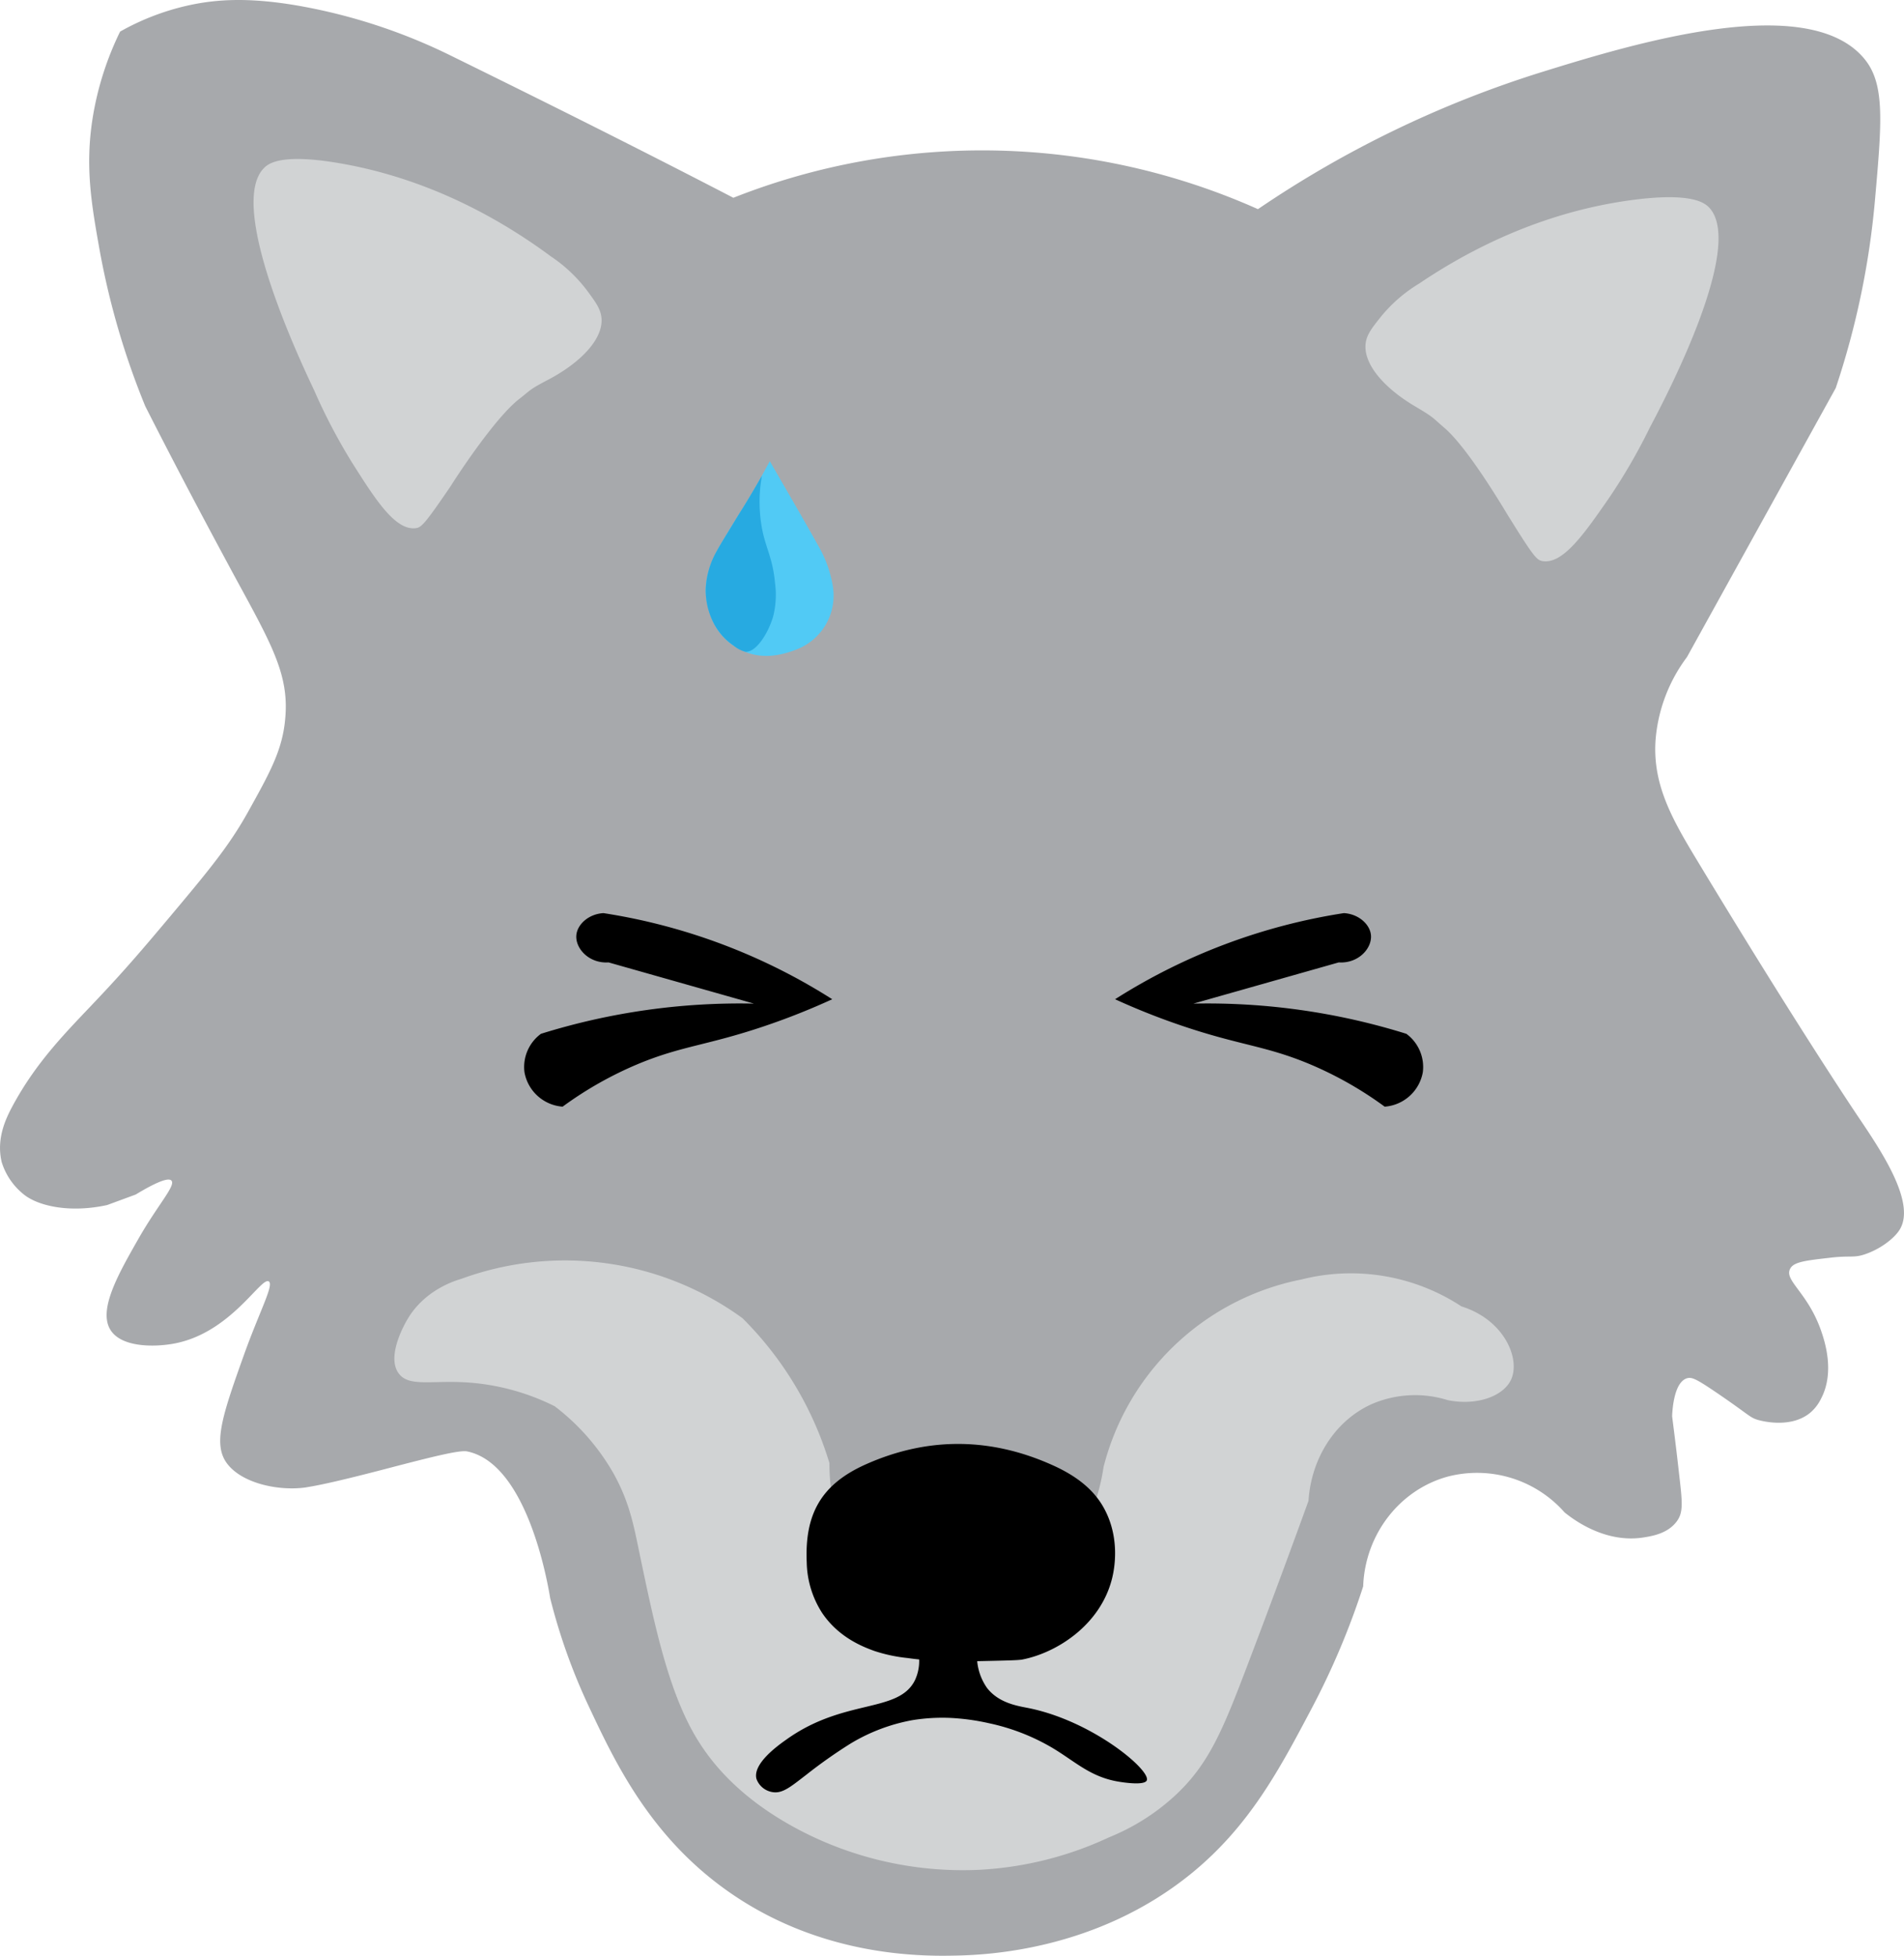 <svg xmlns="http://www.w3.org/2000/svg" viewBox="0 0 462.14 474.63"><defs><style>.cls-1{fill:#a7a9ac;}.cls-2{fill:#d1d3d4;}.cls-3{fill:#51caf5;}.cls-4{fill:#27aae1;}</style></defs><g id="Layer_2" data-name="Layer 2"><g id="Layer_1-2" data-name="Layer 1"><path class="cls-1" d="M26,292.46c-9.15,2-16.94.22-20.4-2.72A16.11,16.11,0,0,1,.4,282c-.07-.3-.11-.53-.14-.67-1-5.33,1.18-9.89,2.72-12.78,6-11.18,13.44-18.41,20.59-26,6.94-7.33,11.63-12.88,17.07-19.35,9.85-11.73,14.89-17.75,19.59-26.2,5.3-9.54,8.35-15,9-22.62,1-10.8-3.45-18.24-12.55-35C52,130.69,44.48,116.75,35.26,98.59A188.62,188.62,0,0,1,24.2,60.8c-2-11.2-3.61-20.4-1.68-32.36A74.7,74.7,0,0,1,29.15,7.67a60.21,60.21,0,0,1,16.3-6.3C52.84-.3,61-.65,73,1.49A137.61,137.61,0,0,1,109.83,13.7C131.43,24.32,154,35.55,178,48a164.27,164.27,0,0,1,127.33,2.76,260,260,0,0,1,68.7-33.21c21.89-6.79,65.18-20.11,78.71-3,4.79,6.08,4,15.29,2.38,33.72a198.41,198.41,0,0,1-9.55,45.91l-36.11,65.29a38.69,38.69,0,0,0-7.55,19.32c-1.08,11.19,3.85,19.8,9.81,29.69C436.45,249.44,451,271,451,271c5.57,8.25,14.25,21.07,10,27.57-1.3,2-4.63,4.65-8.6,5.92-2.54.81-3.38.2-8.07.74-6,.69-9,1-9.83,2.71-1.49,2.83,4.32,5.77,7.54,15.09.84,2.44,3.34,9.94,0,16.35a10.52,10.52,0,0,1-2.52,3.36c-4.85,4.18-12.35,2-12.85,1.86-2.08-.63-2-1.16-10.16-6.7-4.65-3.14-5.85-3.78-7.08-3.39-3.13,1-3.51,7.68-3.57,9.19.37,3,1,7.78,1.66,13.76.83,7.12,1.09,9.49-.47,11.68-2.19,3.06-6.07,3.66-8.18,4-9.17,1.43-16.77-4.19-19.12-6.09a28.31,28.31,0,0,0-28.34-8.69c-11.64,3.17-20.09,14-20.54,26.65a185.26,185.26,0,0,1-12.53,29.67c-7.8,14.76-15,28.34-28.9,39.78-23.15,19-50.15,20-57.48,20.15-8.32.18-32.95.37-55.75-15.95-18.57-13.28-27-31.12-33.26-44.45a143.76,143.76,0,0,1-9.41-26.35c-.69-4.19-5.66-32.64-20.15-35.61-1.77-.36-7.85,1.12-20.06,4.32-10.76,2.81-15.32,3.75-17.67,4.17-1,.17-1.47.26-1.74.29-6.55.84-15.52-1.1-19-6.11-3.25-4.7-.79-11.86,4.26-26,3.8-10.65,7.35-17.05,6.07-17.92-1.86-1.28-9.17,12.53-23.06,15.09-4.57.84-12.65,1-15.36-3.3-3.09-4.87,1.93-13.66,6.78-22.16,4.72-8.28,9.11-12.91,8-14.1-.54-.62-2.53-.33-8.68,3.38"/><path class="cls-2" d="M126.05,96.81c2.9-2.25,2.3-2.19,7-4.65,8.17-4.3,13.66-10.21,12.9-15.35-.3-2-1.45-3.55-3.11-5.83a36.15,36.15,0,0,0-9.14-8.76C113.12,47,94.56,41.78,83.12,39.74c-14.7-2.63-17.92-.09-19,1-9.13,9,8.68,46.7,12.14,54a138.46,138.46,0,0,0,9.26,17.64c5.69,9,10.42,16.36,15.33,15.81,1.4-.15,2.18-.87,8.66-10.39C109.48,117.79,119.69,101.74,126.05,96.81Z"/><path class="cls-2" d="M350.53,103.79c-2.8-2.37-2.2-2.29-6.77-5-8-4.65-13.2-10.79-12.22-15.89.38-1.94,1.61-3.48,3.36-5.69a35.79,35.79,0,0,1,9.51-8.36c21.2-14.32,40-18.72,51.48-20.27,14.8-2,17.92.69,19,1.84,8.72,9.41-10.7,46.27-14.47,53.4a138.17,138.17,0,0,1-10,17.22c-6.07,8.77-11.11,15.9-16,15.14-1.39-.22-2.14-1-8.2-10.76C366.18,125.47,356.67,109,350.53,103.79Z"/><path class="cls-2" d="M149,357.75a54.17,54.17,0,0,0-14.38-16.47,55.84,55.84,0,0,0-19.84-5.66c-9.52-.85-15.42,1.21-18-2.29-3.12-4.21,1.61-12.3,2.19-13.27,4.06-6.78,10.89-9.07,13-9.69a73.19,73.19,0,0,1,68.25,9.55,83.81,83.81,0,0,1,21.1,35.16c0,22.69,14.53,39.49,29.07,40.56,15,1.11,27.46-14.79,32.37-24a48.32,48.32,0,0,0,5.09-15.58,61.94,61.94,0,0,1,48.05-45.54,48.9,48.9,0,0,1,38.83,6.54c10.39,3.23,14.42,12.78,12,17.85-1.92,4-8.36,6.31-15.32,4.9a26.55,26.55,0,0,0-18.56,1c-8.77,4-14.58,13.08-15.25,23.44-3.3,9.1-8.3,22.75-14.71,39.61-6.09,16-9.47,24.45-18,32.21a52.85,52.85,0,0,1-15.71,9.84,84.66,84.66,0,0,1-31.49,7.88,85.62,85.62,0,0,1-43.38-9.5c-14.68-7.65-21.91-16.61-25.79-23.38-6.48-11.28-9.77-27.06-13.31-44C153.89,370.6,152.89,364.81,149,357.75Z"/><path d="M237.17,400.88a13.45,13.45,0,0,0,2.42,8.8c2.86,3.67,7.46,4.35,10,4.85,15.51,3.11,29.66,15,28.77,17.53-.49,1.35-5.84.5-6.65.37-7-1.1-10.62-4.85-16.26-8.22a51.22,51.22,0,0,0-15.44-6,54.36,54.36,0,0,0-9.54-1.29,45.59,45.59,0,0,0-9,.55,44.44,44.44,0,0,0-15,5.67,120.8,120.8,0,0,0-10.82,7.63c-3.76,2.88-5.77,4.64-8.28,4.14a4.94,4.94,0,0,1-3.77-3.21c-.92-3.65,5.11-8,7.27-9.52,14.06-10.07,27.2-6.31,31.21-14.41a11,11,0,0,0,.8-6.86"/><path d="M248.13,402.76c8.3-1.61,18.93-8.31,21.78-19.63.55-2.18,2.09-9.8-2-17.19-2.29-4.15-6.18-7.45-11.84-10.08-15.13-7-30.63-7.3-45.94-.46-10.76,4.81-14.84,12-14.32,23.78a23.45,23.45,0,0,0,3.71,12.23c4.09,6.11,10.17,8.34,12.71,9.27a37.83,37.83,0,0,0,8.11,1.72c2.16.31,7.23,1,18.68.72C244.47,403,247.2,402.94,248.13,402.76Z"/><path class="cls-3" d="M186.85,111.93c3.89,6.75,7.94,13.66,11.84,20.66a28.76,28.76,0,0,1,3.42,9.47,14,14,0,0,1-8.83,15.58c-4.34,1.7-8.82,2.3-13.2.22-4.93-2.34-7.52-6.5-8.53-11.74-.94-4.9.68-9.27,3-13.38,2.44-4.28,5.17-8.39,7.69-12.62C183.9,117.38,185.39,114.56,186.85,111.93Z"/><path class="cls-4" d="M184.94,115.45a35.17,35.17,0,0,0,.26,14c1,4.2,2.4,6.51,2.91,12a21.55,21.55,0,0,1-.44,8.12c-1.22,4.26-4.3,8.92-6.81,8.6a7.55,7.55,0,0,1-2.83-1.51,14.34,14.34,0,0,1-2.13-1.76,14.77,14.77,0,0,1-3-4.33,17.45,17.45,0,0,1-1.61-7.44,20.26,20.26,0,0,1,2.73-9.48c.22-.42,1-1.79,2.69-4.52,1.38-2.28,2.35-3.87,2.8-4.6C180.8,122.52,182.61,119.51,184.94,115.45Z"/><path d="M202,242.51a144.48,144.48,0,0,0-55.53-20.9c-3.58.21-6.29,2.69-6.57,5.27-.35,3.22,3,7,7.81,6.69l35.28,10a162.18,162.18,0,0,0-51.69,7.33,10,10,0,0,0-4,9.31,10.17,10.17,0,0,0,9.26,8.37A89.38,89.38,0,0,1,155,258.17c10.57-4.37,16.7-4.45,30.57-9.14A169.55,169.55,0,0,0,202,242.51Z"/><path d="M270.65,242.51a144.45,144.45,0,0,1,55.54-20.9c3.57.21,6.28,2.69,6.56,5.27.35,3.22-3,7-7.81,6.69l-35.28,10a162.18,162.18,0,0,1,51.69,7.33,10,10,0,0,1,4,9.31,10.17,10.17,0,0,1-9.26,8.37,89.38,89.38,0,0,0-18.48-10.44c-10.57-4.37-16.7-4.45-30.57-9.14A169.55,169.55,0,0,1,270.65,242.51Z"/></g></g></svg>